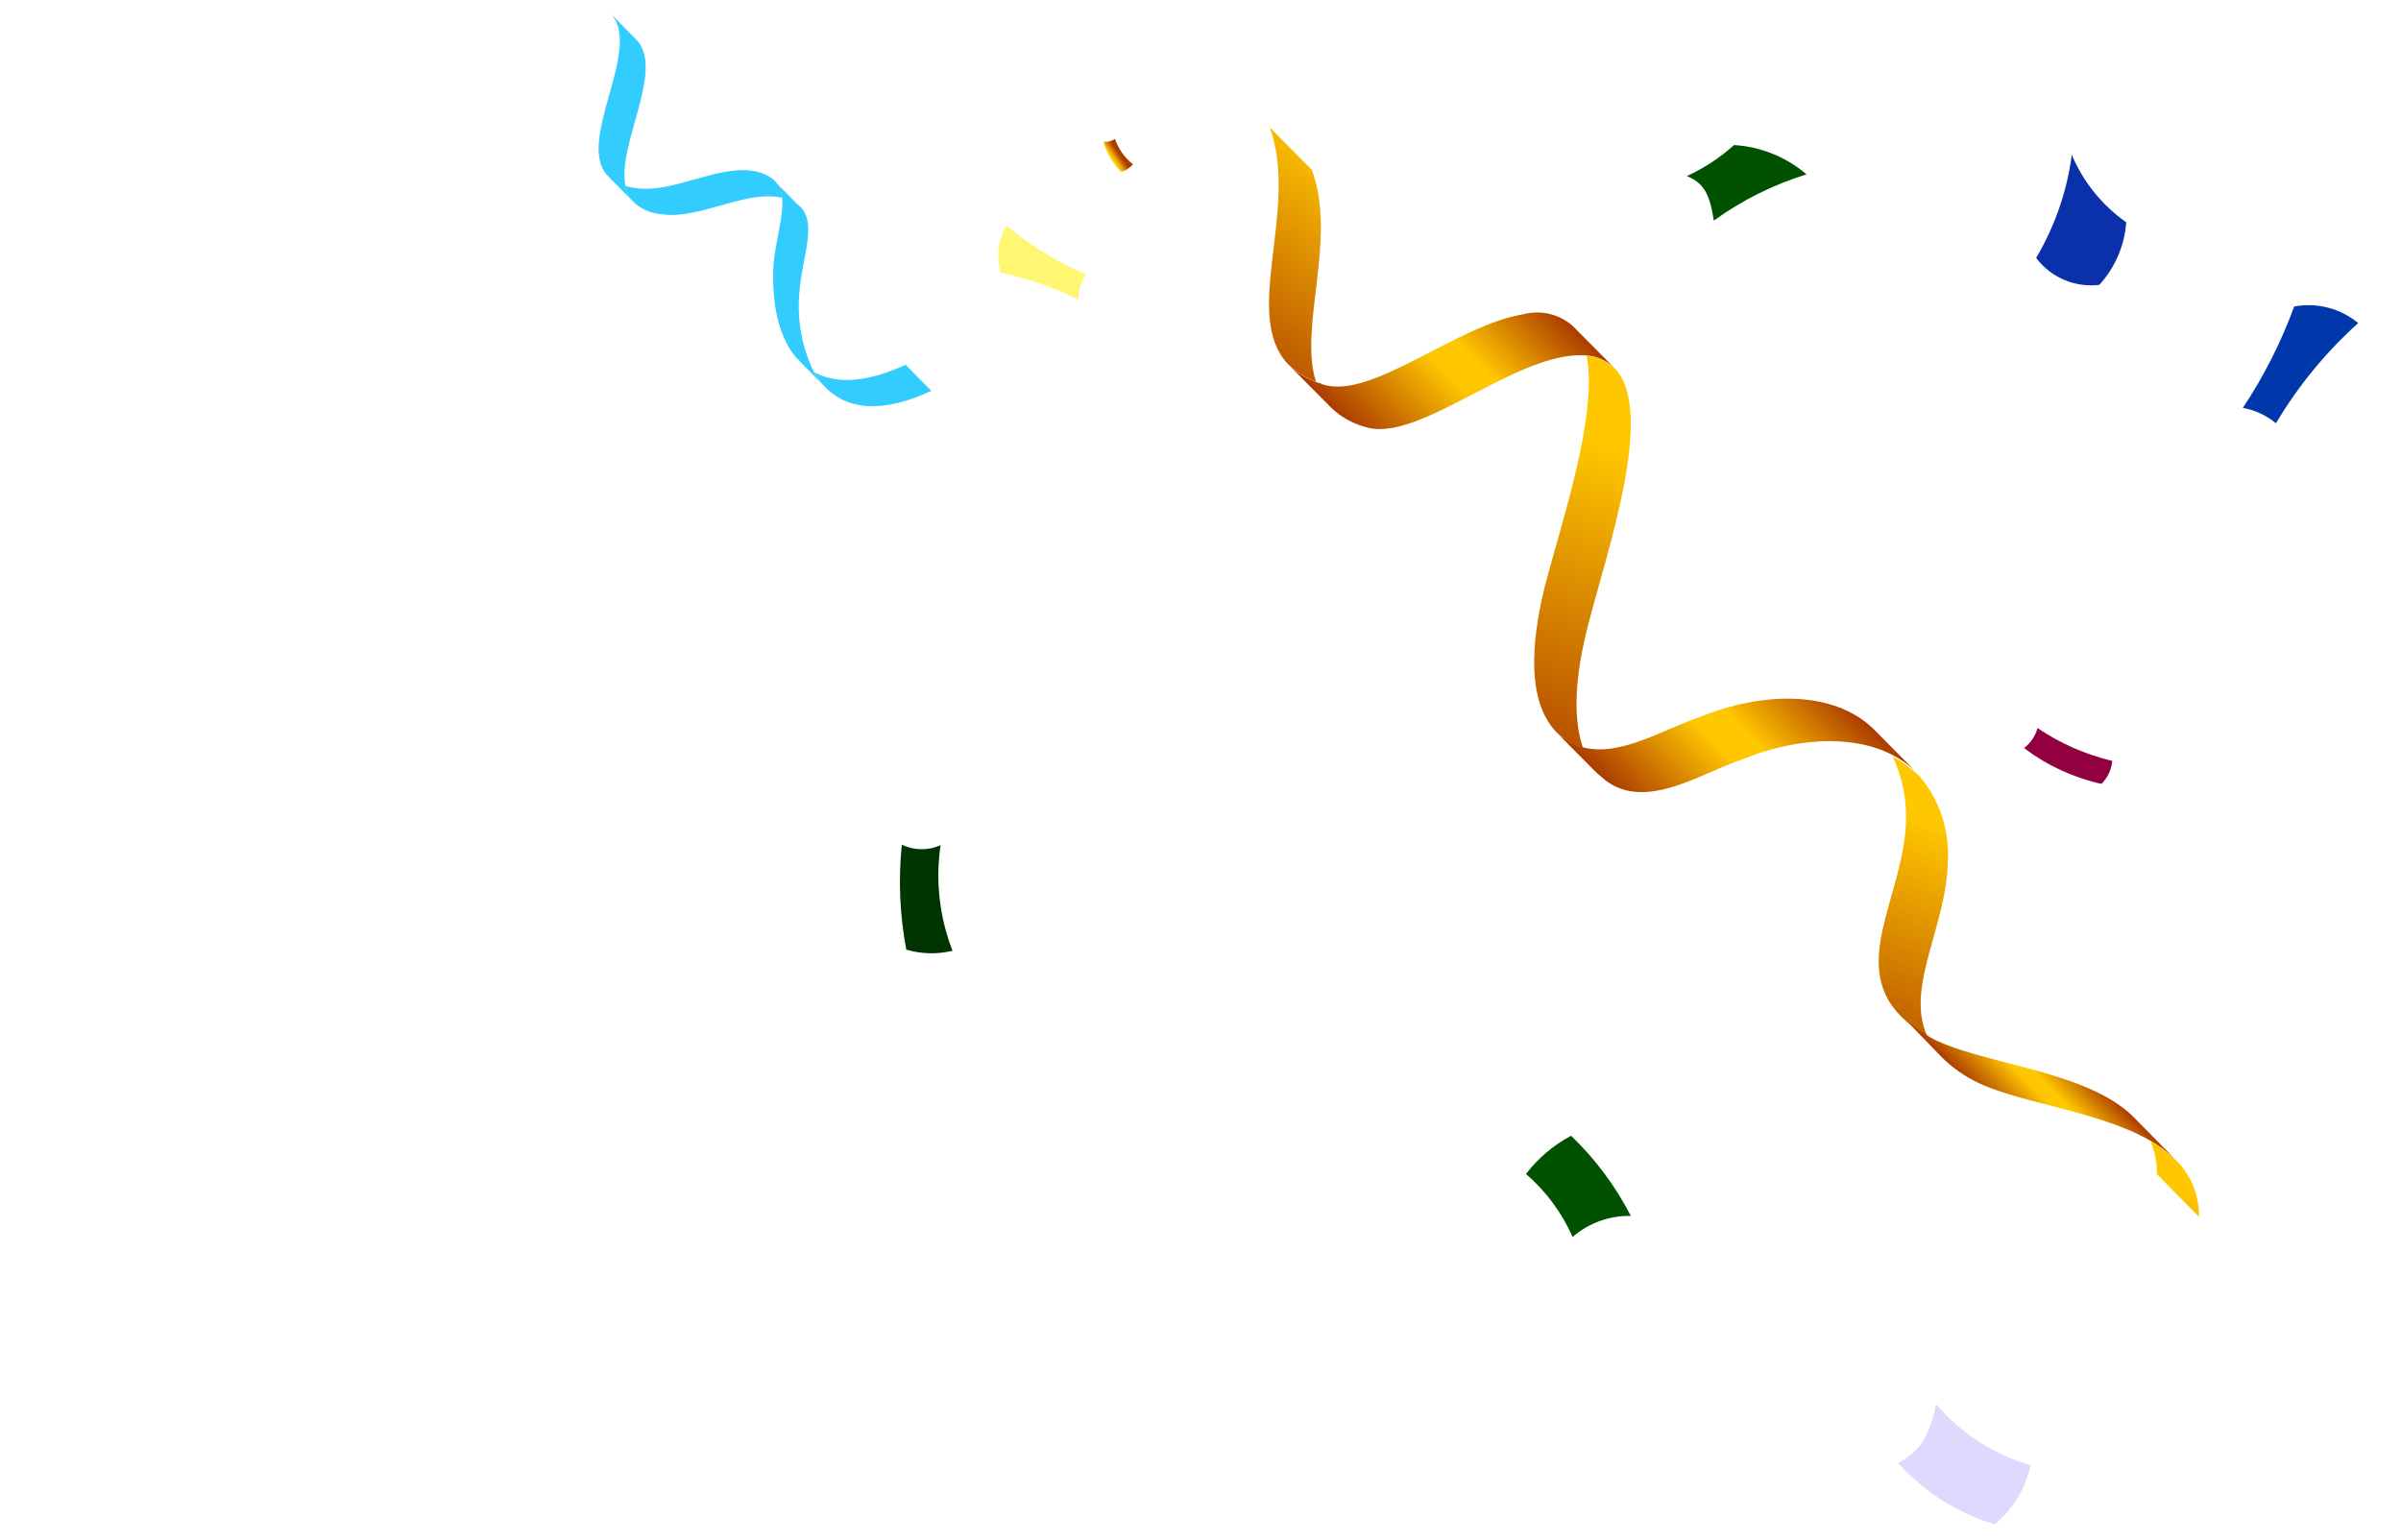 <svg width="279" height="179" viewBox="0 0 279 179" fill="none" xmlns="http://www.w3.org/2000/svg">
<rect width="253" height="2" transform="matrix(1 0 0 -1 0 133)" fill="white"/>
<g filter="url(#filter0_d_2648_6658)">
<path d="M37.902 92.8H47.202C47.562 94 48.142 95.06 48.942 95.98C50.702 98.06 53.322 99.1 56.802 99.1C62.002 99.1 64.602 97.5 64.602 94.3C64.602 93.5 64.322 92.78 63.762 92.14C63.242 91.5 62.402 90.94 61.242 90.46C60.122 89.98 59.022 89.6 57.942 89.32C56.902 89 55.542 88.62 53.862 88.18C53.622 88.14 53.422 88.1 53.262 88.06C53.142 88.02 52.962 87.98 52.722 87.94C52.522 87.86 52.342 87.8 52.182 87.76C43.862 85.76 39.702 81.74 39.702 75.7C39.702 72.58 40.862 69.84 43.182 67.48C45.502 65.08 48.642 63.6 52.602 63.04V57.4H61.002V63.34C65.522 64.42 68.942 66.78 71.262 70.42C72.222 71.98 72.902 73.74 73.302 75.7H64.002C63.762 74.86 63.302 74.06 62.622 73.3C61.102 71.7 58.862 70.9 55.902 70.9C53.622 70.9 51.902 71.34 50.742 72.22C49.582 73.06 49.002 74.12 49.002 75.4C49.002 77.72 51.642 79.48 56.922 80.68C58.282 81 59.122 81.2 59.442 81.28C59.802 81.36 60.622 81.58 61.902 81.94C63.222 82.3 64.102 82.6 64.542 82.84C65.022 83.04 65.802 83.38 66.882 83.86C68.002 84.3 68.782 84.72 69.222 85.12C69.702 85.52 70.302 86.06 71.022 86.74C71.782 87.38 72.322 88.04 72.642 88.72C72.962 89.4 73.242 90.2 73.482 91.12C73.762 92 73.902 92.96 73.902 94C73.902 97.16 72.762 99.96 70.482 102.4C68.202 104.8 65.042 106.3 61.002 106.9V112.6H52.602V106.84C47.282 105.88 43.242 103.28 40.482 99.04C39.242 97.16 38.382 95.08 37.902 92.8ZM78.412 93.7H87.712C87.992 94.7 88.472 95.56 89.152 96.28C90.672 97.96 92.892 98.8 95.812 98.8C98.172 98.8 100.012 98.22 101.332 97.06C102.652 95.86 103.312 94.34 103.312 92.5C103.312 90.5 102.652 88.9 101.332 87.7C100.012 86.5 98.172 85.9 95.812 85.9C93.772 85.9 92.032 86.36 90.592 87.28C89.952 87.76 89.492 88.2 89.212 88.6H79.912L81.712 64H109.312V72.4H89.512L88.912 80.8H89.212C89.772 80.24 90.452 79.74 91.252 79.3C93.172 78.3 95.292 77.8 97.612 77.8C101.932 77.8 105.552 79.24 108.472 82.12C111.432 84.96 112.912 88.42 112.912 92.5C112.912 96.66 111.332 100.16 108.172 103C105.052 105.8 100.932 107.2 95.812 107.2C89.292 107.2 84.432 104.96 81.232 100.48C79.832 98.44 78.892 96.18 78.412 93.7ZM116.784 102.1C116.784 100.74 117.244 99.6 118.164 98.68C119.084 97.76 120.224 97.3 121.584 97.3C123.024 97.3 124.184 97.86 125.064 98.98C125.944 100.06 126.384 101.7 126.384 103.9C126.384 107.3 125.584 109.9 123.984 111.7C122.384 113.5 120.184 114.4 117.384 114.4V110.8C118.704 110.8 119.724 110.44 120.444 109.72C121.204 109.04 121.584 108.1 121.584 106.9V106.3L121.344 106.48C121.024 106.56 120.704 106.6 120.384 106.6C119.424 106.6 118.584 106.18 117.864 105.34C117.144 104.5 116.784 103.42 116.784 102.1ZM130.312 79.9V70L138.412 64H146.512V106H137.512V74.5L130.312 79.9ZM152.819 106V97.6L166.919 88.3C170.279 86.06 172.619 84.16 173.939 82.6C175.259 81 175.919 79.2 175.919 77.2C175.919 75.36 175.339 73.9 174.179 72.82C173.019 71.74 171.399 71.2 169.319 71.2C166.559 71.2 164.499 72.2 163.139 74.2C162.539 75.12 162.119 76.12 161.879 77.2H152.519C152.919 74.56 153.799 72.16 155.159 70C158.199 65.2 162.919 62.8 169.319 62.8C174.159 62.8 178.059 64.16 181.019 66.88C184.019 69.56 185.519 72.9 185.519 76.9C185.519 79.38 185.059 81.56 184.139 83.44C183.259 85.28 182.059 86.9 180.539 88.3C179.059 89.66 176.879 91.32 173.999 93.28L169.319 96.4L166.319 97.6V97.9L170.219 97.6H185.519V106H152.819ZM190.026 78.1C190.026 73.78 191.626 70.16 194.826 67.24C198.066 64.28 202.266 62.8 207.426 62.8C212.586 62.8 216.766 64.28 219.966 67.24C223.206 70.2 224.826 73.86 224.826 78.22C224.826 80.86 224.186 83.4 222.906 85.84C221.666 88.28 219.906 91 217.626 94L208.326 106H198.126L207.426 94L210.126 91.9V91.6C209.806 91.8 209.366 92 208.806 92.2C207.606 92.6 206.246 92.8 204.726 92.8C200.686 92.8 197.226 91.38 194.346 88.54C191.466 85.7 190.026 82.22 190.026 78.1ZM201.726 73.18C200.326 74.46 199.626 76.1 199.626 78.1C199.626 80.1 200.326 81.76 201.726 83.08C203.166 84.36 205.066 85 207.426 85C209.786 85 211.666 84.36 213.066 83.08C214.506 81.76 215.226 80.1 215.226 78.1C215.226 76.1 214.506 74.46 213.066 73.18C211.666 71.86 209.786 71.2 207.426 71.2C205.066 71.2 203.166 71.86 201.726 73.18Z" fill="white"/>
</g>
<path d="M116.971 26.221C116.465 27.03 116.144 27.94 116.03 28.887C115.916 29.834 116.013 30.794 116.313 31.699C119.418 32.382 122.433 33.425 125.295 34.809C125.34 33.775 125.647 32.769 126.189 31.887C122.85 30.47 119.742 28.561 116.971 26.221Z" fill="#FFF773"/>
<path d="M220.57 170.063C223.586 173.413 227.461 175.874 231.776 177.18C233.908 175.438 235.38 173.019 235.948 170.325C231.677 169.078 227.864 166.607 224.982 163.217C224.201 166.754 223.303 168.605 220.57 170.063Z" fill="#DED9FD"/>
<path d="M209.924 20.27C207.562 18.244 204.603 17.047 201.497 16.861C199.862 18.335 198.012 19.551 196.01 20.466C198.021 21.279 198.682 22.618 199.148 25.644C202.421 23.273 206.061 21.458 209.924 20.27Z" fill="url(#paint0_linear_2648_6658)"/>
<path d="M209.414 48.846C211.918 47.71 214.903 47.643 221.195 49.897C221.727 46.915 221.286 43.842 219.938 41.13C215.817 40.023 211.482 39.983 207.341 41.011C208.858 43.331 209.585 46.079 209.414 48.846Z" fill="white"/>
<path d="M131.663 19.101C130.683 18.339 129.951 17.304 129.558 16.126C129.371 16.269 129.158 16.373 128.93 16.431C128.702 16.489 128.464 16.5 128.232 16.464C128.574 17.809 129.283 19.031 130.28 19.995C130.813 19.827 131.291 19.518 131.663 19.101Z" fill="url(#paint1_linear_2648_6658)"/>
<path d="M244.191 91.119C244.911 90.404 245.356 89.459 245.449 88.448C242.348 87.708 239.405 86.414 236.763 84.628C236.513 85.556 235.96 86.375 235.192 86.954C237.86 88.969 240.928 90.39 244.191 91.119Z" fill="url(#paint2_linear_2648_6658)"/>
<path d="M274.027 37.556C273.005 36.708 271.809 36.095 270.523 35.762C269.238 35.428 267.894 35.382 266.589 35.626C265.071 39.775 263.068 43.73 260.622 47.409C262.037 47.667 263.362 48.283 264.47 49.2C267.048 44.857 270.27 40.931 274.027 37.556Z" fill="url(#paint3_linear_2648_6658)"/>
<path d="M257.179 102.047C257.385 108.123 259.248 114.027 262.566 119.121C266.282 119.168 269.903 117.95 272.835 115.668C269.507 110.677 267.708 104.825 267.656 98.826C266.328 100.21 264.669 101.232 262.835 101.795C261.002 102.359 259.056 102.446 257.179 102.047Z" fill="white" fill-opacity="0.62"/>
<path d="M182.737 143.784C184.611 142.157 187.024 141.284 189.505 141.335C187.722 137.868 185.377 134.72 182.565 132.019C180.518 133.106 178.729 134.62 177.32 136.46C179.648 138.468 181.498 140.97 182.737 143.784Z" fill="url(#paint4_linear_2648_6658)"/>
<path d="M236.603 29.976C237.444 31.098 238.566 31.978 239.856 32.528C241.145 33.078 242.557 33.278 243.949 33.108C245.778 31.104 246.878 28.543 247.072 25.837C244.271 23.869 242.08 21.153 240.749 18C240.187 22.23 238.777 26.303 236.603 29.976Z" fill="#0A31AA"/>
<path d="M109.296 98.241C108.587 98.562 107.816 98.724 107.038 98.714C106.26 98.704 105.493 98.523 104.793 98.184C104.376 102.254 104.551 106.362 105.313 110.382C107.06 110.904 108.915 110.949 110.686 110.512C109.163 106.612 108.684 102.383 109.296 98.241Z" fill="url(#paint5_linear_2648_6658)"/>
<path d="M105.228 42.397L108.227 45.434C102.303 48.199 98.243 47.543 95.769 44.865C95.325 44.377 94.936 43.84 94.611 43.266C97.103 44.62 100.605 44.545 105.228 42.397Z" fill="#32CCFF"/>
<path d="M90.294 21.326C90.636 21.815 90.84 22.388 90.884 22.983C90.715 22.943 90.544 22.912 90.372 22.89C86.275 22.3 81.028 25.515 76.972 24.913C75.792 24.837 74.667 24.387 73.759 23.629L73.58 23.447C73.123 22.93 72.813 22.3 72.681 21.623C73.105 21.741 73.537 21.826 73.974 21.875C78.07 22.465 83.317 19.25 87.373 19.852C88.203 19.946 88.998 20.245 89.684 20.721C89.918 20.89 90.123 21.094 90.294 21.326Z" fill="#32CCFF"/>
<path d="M92.897 33.92C92.587 37.135 93.173 40.373 94.591 43.275C94.916 43.849 95.304 44.386 95.748 44.874L93.37 42.438L92.456 41.497C90.469 39.089 89.655 35.269 89.878 30.889C90.076 28.036 91.106 25.136 90.878 22.998C90.833 22.402 90.629 21.83 90.288 21.34L92.674 23.763C95.175 25.599 93.19 29.812 92.897 33.92Z" fill="#32CCFF"/>
<path d="M70.935 1.553L73.744 4.411L74.072 4.751C77.165 8.323 71.692 16.842 72.679 21.612C72.81 22.29 73.121 22.919 73.578 23.436L70.758 20.581C67.128 17.17 72.997 8.284 71.882 3.35C71.733 2.677 71.406 2.056 70.935 1.553Z" fill="#32CCFF"/>
<path d="M149.845 42.512L154.773 47.477C155.829 48.459 157.101 49.18 158.485 49.583C164.108 51.569 173.969 42.806 181.761 41.461C182.606 41.305 183.467 41.255 184.325 41.314C185.552 41.402 186.709 41.919 187.594 42.773L182.698 37.836C181.915 37.165 180.979 36.697 179.973 36.472C178.967 36.248 177.921 36.274 176.927 36.548C169.116 37.85 159.296 46.564 153.651 44.67C153.474 44.521 153.176 44.517 152.959 44.417C151.798 44.011 150.736 43.361 149.845 42.512Z" fill="url(#paint6_linear_2648_6658)"/>
<path d="M250.637 136.479L255.52 141.433C255.551 140.209 255.328 138.992 254.866 137.858C254.404 136.724 253.712 135.698 252.834 134.845C251.956 133.981 250.965 133.241 249.888 132.642C250.4 133.856 250.655 135.162 250.637 136.479Z" fill="url(#paint7_linear_2648_6658)"/>
<path d="M149.714 42.376L149.859 42.498C150.738 43.337 151.783 43.983 152.927 44.392C150.856 38.018 155.414 27.868 152.447 19.754L147.551 14.816C151.012 24.332 144.196 36.614 149.714 42.376Z" fill="url(#paint8_linear_2648_6658)"/>
<path d="M221.515 118.716C222.268 119.341 223.074 119.899 223.924 120.384C221.355 114.634 226.311 107.532 226.346 99.859C226.498 96.336 225.316 92.886 223.037 90.196L222.523 89.764C221.75 89.041 220.88 88.43 219.938 87.947C220.982 90.164 221.513 92.587 221.49 95.037C221.427 104.112 214.347 112.47 221.515 118.716Z" fill="url(#paint9_linear_2648_6658)"/>
<path d="M225.678 122.927C226.678 123.918 227.814 124.763 229.052 125.435C233.77 128.139 243.584 128.987 249.837 132.571C250.913 133.17 251.904 133.91 252.783 134.774L247.884 129.806C242.328 124.285 229.705 123.68 224.157 120.497C224.081 120.446 224.011 120.387 223.948 120.321C223.098 119.836 222.292 119.278 221.539 118.653L225.678 122.927Z" fill="url(#paint10_linear_2648_6658)"/>
<path d="M180.964 85.229L185.565 89.865L186.143 90.351C186.304 90.486 186.465 90.621 186.625 90.756C191.336 94.25 197.688 89.857 202.407 88.287C208.42 85.83 215.134 85.278 219.906 87.755C220.848 88.237 221.719 88.848 222.491 89.571L217.612 84.647C212.921 80.183 204.72 80.416 197.512 83.349C193.47 84.667 188.268 88.052 183.904 86.851C183.11 86.636 182.361 86.277 181.697 85.791C181.448 85.664 181.207 85.461 180.964 85.229Z" fill="url(#paint11_linear_2648_6658)"/>
<path d="M180.88 85.133L180.976 85.214C181.233 85.43 181.474 85.632 181.731 85.848C182.396 86.334 183.144 86.694 183.938 86.908C182.409 82.498 183.558 76.501 184.515 72.754C186.75 63.996 192.459 47.714 187.593 42.774C186.715 41.944 185.577 41.443 184.372 41.355C185.697 48.225 181.507 60.548 179.592 67.848C178.381 72.615 176.857 80.983 180.88 85.133Z" fill="url(#paint12_linear_2648_6658)"/>
<defs>
<filter id="filter0_d_2648_6658" x="29.382" y="54.56" width="203.963" height="74.04" filterUnits="userSpaceOnUse" color-interpolation-filters="sRGB">
<feFlood flood-opacity="0" result="BackgroundImageFix"/>
<feColorMatrix in="SourceAlpha" type="matrix" values="0 0 0 0 0 0 0 0 0 0 0 0 0 0 0 0 0 0 127 0" result="hardAlpha"/>
<feOffset dy="5.68"/>
<feGaussianBlur stdDeviation="4.26"/>
<feComposite in2="hardAlpha" operator="out"/>
<feColorMatrix type="matrix" values="0 0 0 0 0 0 0 0 0 0 0 0 0 0 0 0 0 0 0.07 0"/>
<feBlend mode="normal" in2="BackgroundImageFix" result="effect1_dropShadow_2648_6658"/>
<feBlend mode="normal" in="SourceGraphic" in2="effect1_dropShadow_2648_6658" result="shape"/>
</filter>
<linearGradient id="paint0_linear_2648_6658" x1="118.468" y1="-52.095" x2="113.486" y2="-59.222" gradientUnits="userSpaceOnUse">
<stop stop-color="#005200"/>
<stop offset="0.19" stop-color="#00890B"/>
<stop offset="0.31" stop-color="#00A912"/>
<stop offset="0.33" stop-color="#11AD12"/>
<stop offset="0.37" stop-color="#3AB512"/>
<stop offset="0.41" stop-color="#5ABC12"/>
<stop offset="0.44" stop-color="#71C112"/>
<stop offset="0.48" stop-color="#7EC412"/>
<stop offset="0.51" stop-color="#83C512"/>
<stop offset="0.55" stop-color="#7FC412"/>
<stop offset="0.59" stop-color="#72C112"/>
<stop offset="0.63" stop-color="#5EBD12"/>
<stop offset="0.67" stop-color="#41B712"/>
<stop offset="0.72" stop-color="#1CAF12"/>
<stop offset="0.74" stop-color="#00A912"/>
<stop offset="0.78" stop-color="#009E10"/>
<stop offset="0.86" stop-color="#00800C"/>
<stop offset="0.95" stop-color="#005004"/>
<stop offset="1" stop-color="#003400"/>
</linearGradient>
<linearGradient id="paint1_linear_2648_6658" x1="175.339" y1="90.068" x2="177.614" y2="88.537" gradientUnits="userSpaceOnUse">
<stop stop-color="#AB3C00"/>
<stop offset="0.34" stop-color="#FFC700"/>
<stop offset="0.37" stop-color="#FFCD17"/>
<stop offset="0.41" stop-color="#FFD533"/>
<stop offset="0.44" stop-color="#FFDA46"/>
<stop offset="0.48" stop-color="#FFDD52"/>
<stop offset="0.52" stop-color="#FFDE56"/>
<stop offset="0.55" stop-color="#FFDD51"/>
<stop offset="0.59" stop-color="#FFD943"/>
<stop offset="0.62" stop-color="#FFD32B"/>
<stop offset="0.66" stop-color="#FFCA0B"/>
<stop offset="0.67" stop-color="#FFC700"/>
<stop offset="1" stop-color="#AB3C00"/>
</linearGradient>
<linearGradient id="paint2_linear_2648_6658" x1="232.87" y1="72.623" x2="235.412" y2="68.387" gradientUnits="userSpaceOnUse">
<stop stop-color="#920040"/>
<stop offset="0.05" stop-color="#AE0052"/>
<stop offset="0.12" stop-color="#D10069"/>
<stop offset="0.19" stop-color="#EA007A"/>
<stop offset="0.25" stop-color="#FA0084"/>
<stop offset="0.3" stop-color="#FF0087"/>
<stop offset="0.35" stop-color="#FF1A8B"/>
<stop offset="0.43" stop-color="#FF3F92"/>
<stop offset="0.5" stop-color="#FF5696"/>
<stop offset="0.55" stop-color="#FF5E97"/>
<stop offset="0.58" stop-color="#FF5696"/>
<stop offset="0.64" stop-color="#FF3F92"/>
<stop offset="0.71" stop-color="#FF198B"/>
<stop offset="0.75" stop-color="#FF0087"/>
<stop offset="0.79" stop-color="#FA0084"/>
<stop offset="0.84" stop-color="#EA007A"/>
<stop offset="0.9" stop-color="#D10069"/>
<stop offset="0.96" stop-color="#AE0053"/>
<stop offset="1" stop-color="#920040"/>
</linearGradient>
<linearGradient id="paint3_linear_2648_6658" x1="169.991" y1="46.363" x2="177.676" y2="49.86" gradientUnits="userSpaceOnUse">
<stop stop-color="#0038AB"/>
<stop offset="0.11" stop-color="#0062C9"/>
<stop offset="0.27" stop-color="#0097F0"/>
<stop offset="0.35" stop-color="#00ACFF"/>
<stop offset="0.4" stop-color="#00BFFF"/>
<stop offset="0.47" stop-color="#00D2FF"/>
<stop offset="0.52" stop-color="#00D9FF"/>
<stop offset="0.66" stop-color="#00B8FF"/>
<stop offset="0.71" stop-color="#00ACFF"/>
<stop offset="0.76" stop-color="#00A2F8"/>
<stop offset="0.83" stop-color="#0086E3"/>
<stop offset="0.93" stop-color="#0059C3"/>
<stop offset="1" stop-color="#0038AB"/>
</linearGradient>
<linearGradient id="paint4_linear_2648_6658" x1="188.466" y1="109.176" x2="196.684" y2="103.612" gradientUnits="userSpaceOnUse">
<stop stop-color="#005200"/>
<stop offset="0.19" stop-color="#00890B"/>
<stop offset="0.31" stop-color="#00A912"/>
<stop offset="0.33" stop-color="#11AD12"/>
<stop offset="0.37" stop-color="#3AB512"/>
<stop offset="0.41" stop-color="#5ABC12"/>
<stop offset="0.44" stop-color="#71C112"/>
<stop offset="0.48" stop-color="#7EC412"/>
<stop offset="0.51" stop-color="#83C512"/>
<stop offset="0.55" stop-color="#7FC412"/>
<stop offset="0.59" stop-color="#72C112"/>
<stop offset="0.63" stop-color="#5EBD12"/>
<stop offset="0.67" stop-color="#41B712"/>
<stop offset="0.72" stop-color="#1CAF12"/>
<stop offset="0.74" stop-color="#00A912"/>
<stop offset="0.78" stop-color="#009E10"/>
<stop offset="0.86" stop-color="#00800C"/>
<stop offset="0.95" stop-color="#005004"/>
<stop offset="1" stop-color="#003400"/>
</linearGradient>
<linearGradient id="paint5_linear_2648_6658" x1="223.448" y1="219.305" x2="216.215" y2="219.882" gradientUnits="userSpaceOnUse">
<stop stop-color="#005200"/>
<stop offset="0.19" stop-color="#00890B"/>
<stop offset="0.31" stop-color="#00A912"/>
<stop offset="0.33" stop-color="#11AD12"/>
<stop offset="0.37" stop-color="#3AB512"/>
<stop offset="0.41" stop-color="#5ABC12"/>
<stop offset="0.44" stop-color="#71C112"/>
<stop offset="0.48" stop-color="#7EC412"/>
<stop offset="0.51" stop-color="#83C512"/>
<stop offset="0.55" stop-color="#7FC412"/>
<stop offset="0.59" stop-color="#72C112"/>
<stop offset="0.63" stop-color="#5EBD12"/>
<stop offset="0.67" stop-color="#41B712"/>
<stop offset="0.72" stop-color="#1CAF12"/>
<stop offset="0.74" stop-color="#00A912"/>
<stop offset="0.78" stop-color="#009E10"/>
<stop offset="0.86" stop-color="#00800C"/>
<stop offset="0.95" stop-color="#005004"/>
<stop offset="1" stop-color="#003400"/>
</linearGradient>
<linearGradient id="paint6_linear_2648_6658" x1="159.279" y1="52.027" x2="178.225" y2="33.285" gradientUnits="userSpaceOnUse">
<stop stop-color="#AB3C00"/>
<stop offset="0.47" stop-color="#FFC700"/>
<stop offset="0.59" stop-color="#FFC700"/>
<stop offset="1" stop-color="#AB3C00"/>
</linearGradient>
<linearGradient id="paint7_linear_2648_6658" x1="243.102" y1="155.983" x2="262.661" y2="117.39" gradientUnits="userSpaceOnUse">
<stop stop-color="#AB3C00"/>
<stop offset="0.47" stop-color="#FFC700"/>
<stop offset="0.59" stop-color="#FFC700"/>
<stop offset="1" stop-color="#AB3C00"/>
</linearGradient>
<linearGradient id="paint8_linear_2648_6658" x1="140.02" y1="43.6" x2="178.051" y2="-8.337" gradientUnits="userSpaceOnUse">
<stop stop-color="#AB3C00"/>
<stop offset="0.47" stop-color="#FFC700"/>
<stop offset="0.59" stop-color="#FFC700"/>
<stop offset="1" stop-color="#AB3C00"/>
</linearGradient>
<linearGradient id="paint9_linear_2648_6658" x1="213.369" y1="125.15" x2="238.724" y2="63.084" gradientUnits="userSpaceOnUse">
<stop stop-color="#AB3C00"/>
<stop offset="0.47" stop-color="#FFC700"/>
<stop offset="0.59" stop-color="#FFC700"/>
<stop offset="1" stop-color="#AB3C00"/>
</linearGradient>
<linearGradient id="paint10_linear_2648_6658" x1="233.283" y1="130.629" x2="241.07" y2="122.925" gradientUnits="userSpaceOnUse">
<stop stop-color="#AB3C00"/>
<stop offset="0.47" stop-color="#FFC700"/>
<stop offset="0.59" stop-color="#FFC700"/>
<stop offset="1" stop-color="#AB3C00"/>
</linearGradient>
<linearGradient id="paint11_linear_2648_6658" x1="192.378" y1="96.737" x2="211.146" y2="78.172" gradientUnits="userSpaceOnUse">
<stop stop-color="#AB3C00"/>
<stop offset="0.47" stop-color="#FFC700"/>
<stop offset="0.59" stop-color="#FFC700"/>
<stop offset="1" stop-color="#AB3C00"/>
</linearGradient>
<linearGradient id="paint12_linear_2648_6658" x1="174.34" y1="90.2" x2="204.736" y2="9.598" gradientUnits="userSpaceOnUse">
<stop stop-color="#AB3C00"/>
<stop offset="0.47" stop-color="#FFC700"/>
<stop offset="0.59" stop-color="#FFC700"/>
<stop offset="1" stop-color="#AB3C00"/>
</linearGradient>
</defs>
</svg>
